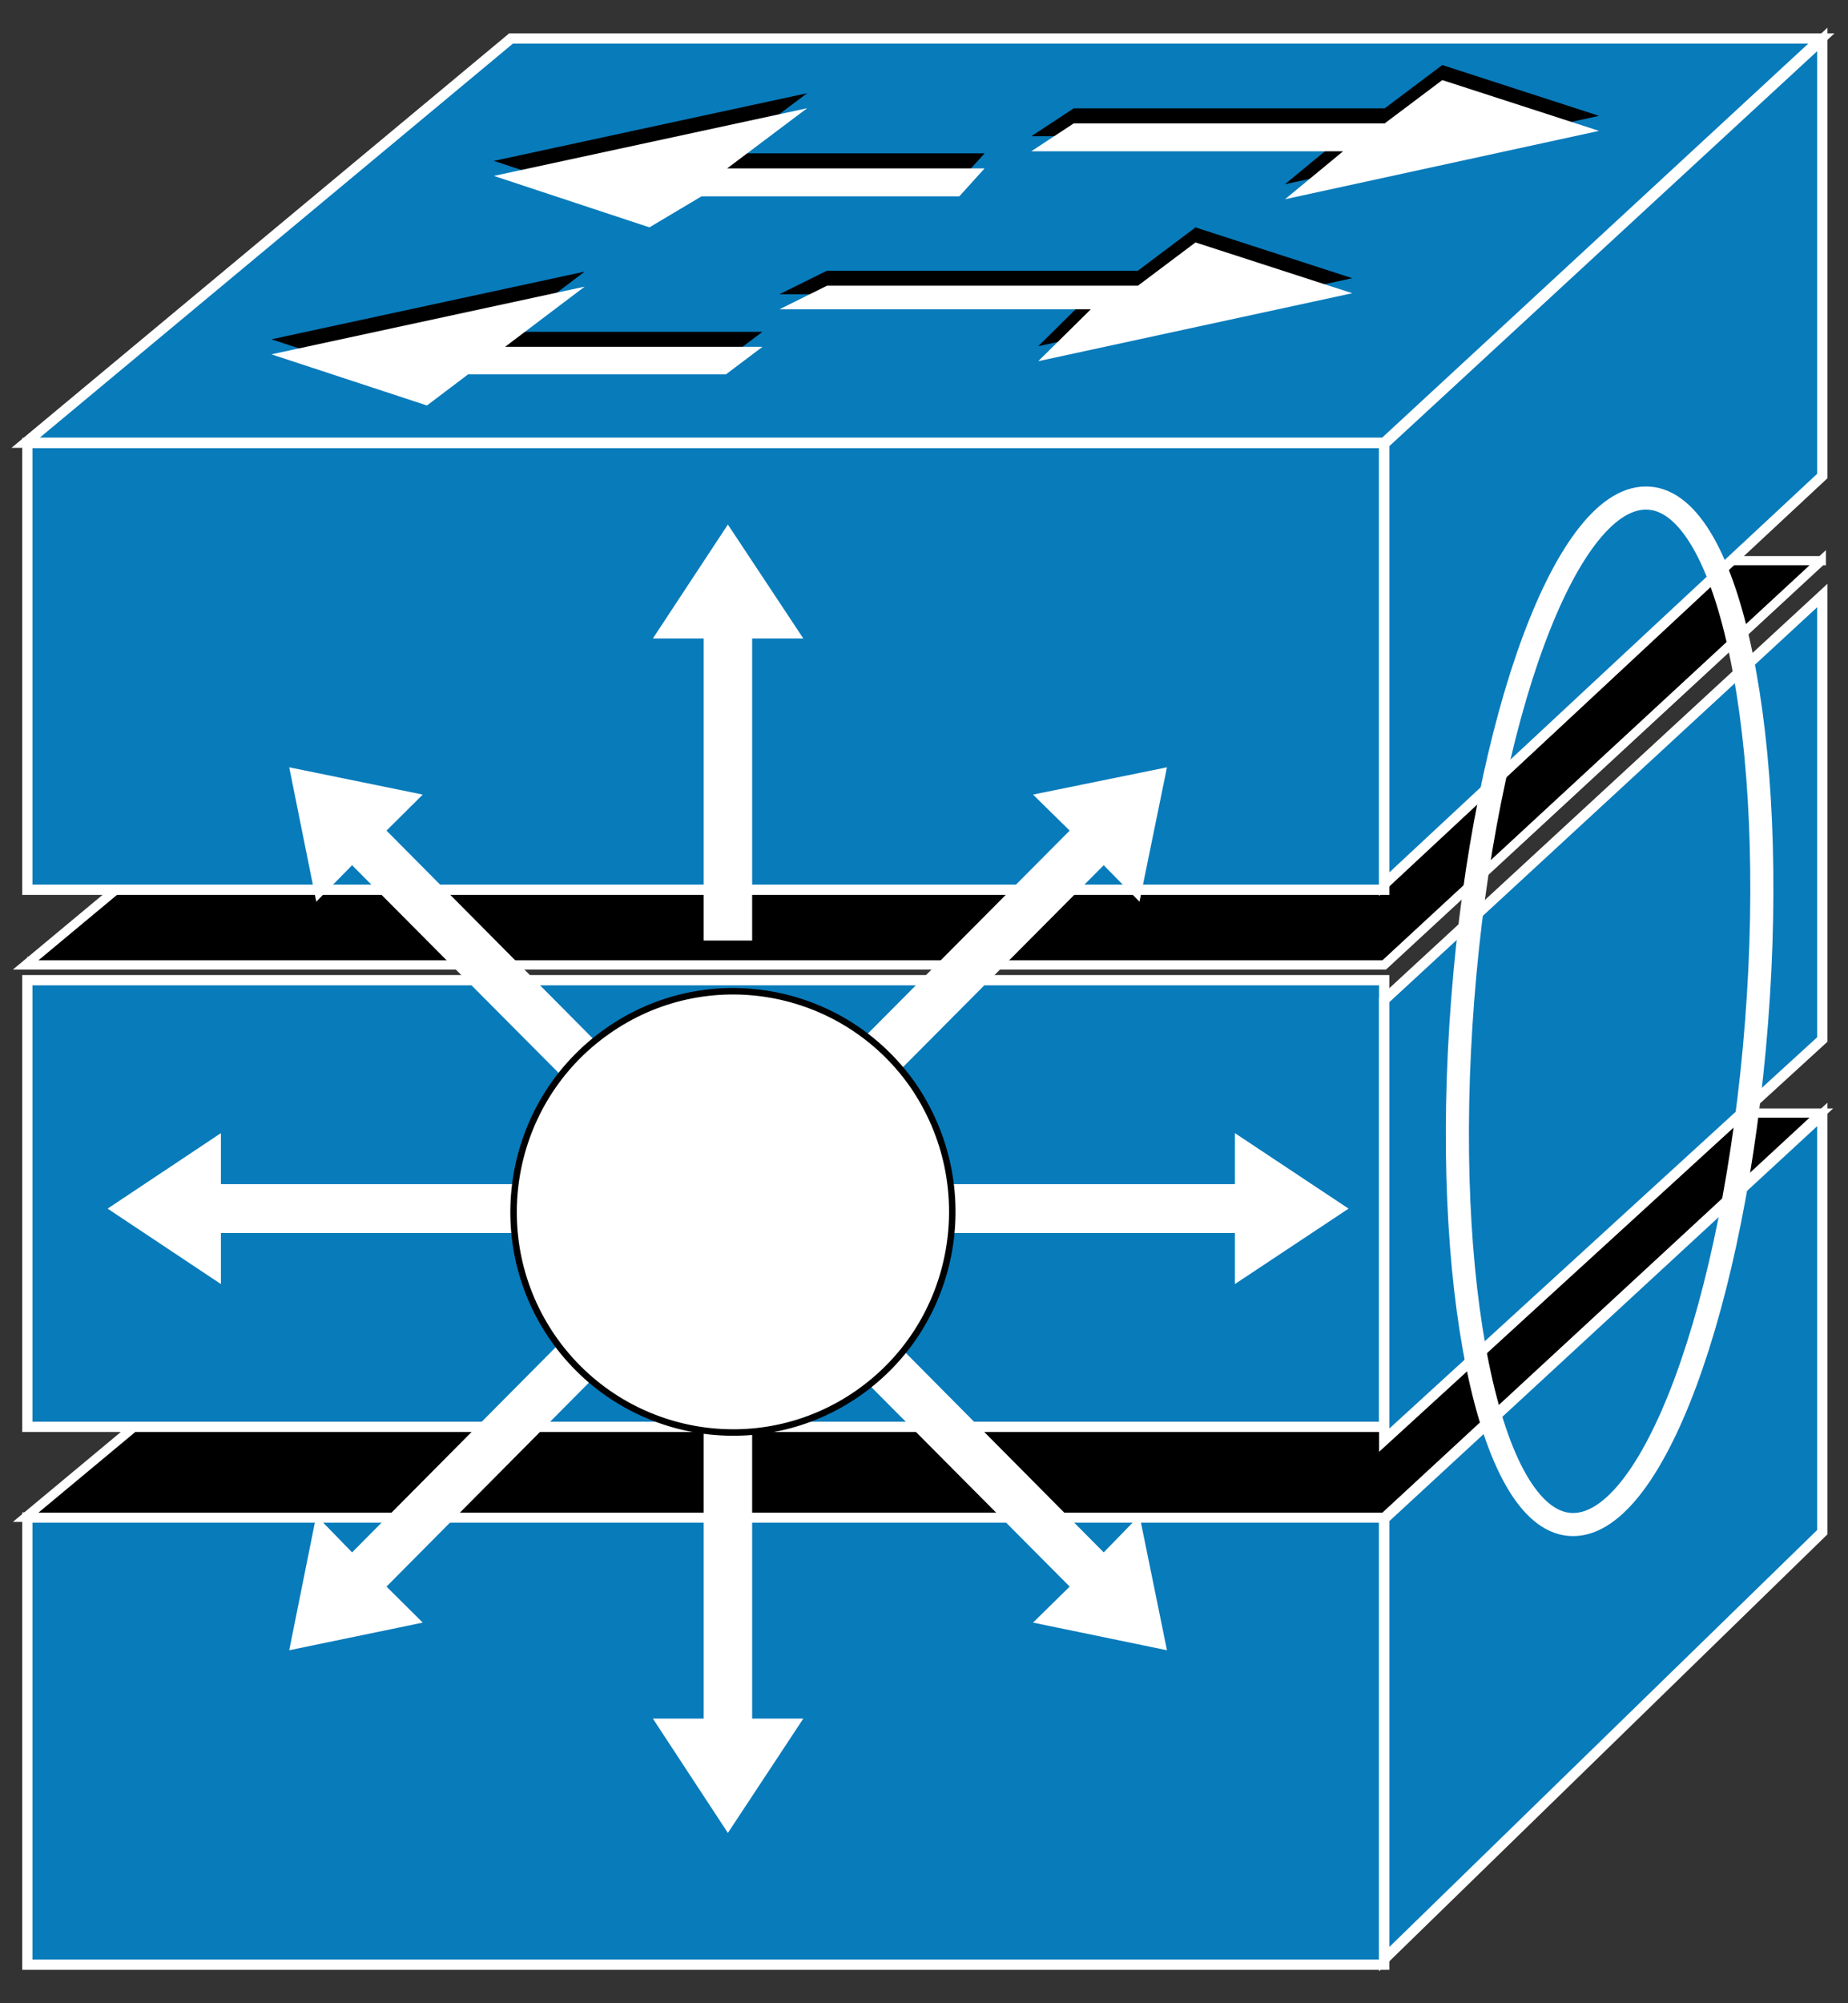 <?xml version="1.0" encoding="utf-8"?>
<!-- Generator: Adobe Illustrator 16.0.0, SVG Export Plug-In . SVG Version: 6.00 Build 0)  -->
<!DOCTYPE svg PUBLIC "-//W3C//DTD SVG 1.1//EN" "http://www.w3.org/Graphics/SVG/1.1/DTD/svg11.dtd">
<svg version="1.1"
	 id="svg2" xmlns:dc="http://purl.org/dc/elements/1.1/" xmlns:cc="http://creativecommons.org/ns#" xmlns:rdf="http://www.w3.org/1999/02/22-rdf-syntax-ns#" xmlns:svg="http://www.w3.org/2000/svg"
	 xmlns="http://www.w3.org/2000/svg" xmlns:xlink="http://www.w3.org/1999/xlink" x="0px" y="0px" width="72px" height="78px"
	 viewBox="0 0 72 78" enable-background="new 0 0 72 78" xml:space="preserve">
<rect x="0" y="0" width="72" height="78" fill="#333333" stroke="none"/>
<g id="g12" transform="scale(0.1,0.1)">
	<path id="path14" fill="none" stroke="#FFFFFF" stroke-width="4.14" d="M10.632,374.585h528.652"/>
	<path id="path16" fill="#087BBB" d="M10.652,764.995h528.652V590.874H10.652V764.995z"/>
	<path id="path18" fill="none" stroke="#FFFFFF" stroke-width="4" d="M10.652,764.995h528.652V590.874H10.652V764.995z"/>
	<path id="path20" d="M709.607,433.393L539.304,590.776H9.998l189.092-157.383H709.607"/>
	<path id="path22" fill="none" stroke="#FFFFFF" stroke-width="3.6" d="M709.607,433.393L539.304,590.776H9.998l189.092-157.383
		H709.607z"/>
	<path id="path24" fill="#087BBB" d="M709.998,596.577V433.921l-170.693,157.48v171.426L709.998,596.577"/>
	<path id="path26" fill="none" stroke="#FFFFFF" stroke-width="4" d="M709.998,596.577V433.921l-170.693,157.48v171.426
		L709.998,596.577z"/>
	<path id="path28" fill="#087BBB" d="M10.652,555.581h528.652V381.655H10.652V555.581z"/>
	<path id="path30" fill="none" stroke="#FFFFFF" stroke-width="4" d="M10.652,555.581h528.652V381.655H10.652V555.581z"/>
	<path id="path32" d="M709.607,218.315L539.304,375.718H9.998l189.092-157.402H709.607"/>
	<path id="path34" fill="none" stroke="#FFFFFF" stroke-width="3.6" d="M709.607,218.315L539.304,375.718H9.998l189.092-157.402
		H709.607z"/>
	<path id="path36" fill="#087BBB" d="M709.998,404.741V231.87L539.304,389.331v171.426L709.998,404.741"/>
	<path id="path38" fill="none" stroke="#FFFFFF" stroke-width="4" d="M709.998,404.741V231.87L539.304,389.331v171.426
		L709.998,404.741z"/>
	<path id="path40" fill="#087BBB" d="M10.652,346.44h528.652V172.48H10.652V346.44z"/>
	<path id="path42" fill="none" stroke="#FFFFFF" stroke-width="4" d="M10.652,346.44h528.652V172.48H10.652V346.44z"/>
	<path id="path44" fill="#087BBB" d="M709.607,15L539.304,172.383H9.998L199.089,15H709.607"/>
	<path id="path46" fill="none" stroke="#FFFFFF" stroke-width="4" d="M709.607,15L539.304,172.383H9.998L199.089,15H709.607z"/>
	<path id="path48" fill="#087BBB" d="M709.998,185.342V15.352l-170.693,157.48v171.44L709.998,185.342"/>
	<path id="path50" fill="none" stroke="#FFFFFF" stroke-width="4" d="M709.998,185.342V15.352l-170.693,157.48v171.44
		L709.998,185.342z"/>
	<path id="path52" d="M443.337,105.4l22.441-16.855l61.074,19.775l-122.344,26.475l20.479-20.225H303.679l18.525-9.17H443.337"/>
	<path id="path54" d="M383.591,59.717l-9.824,10.869H273.328l-20.303,12.09l-60.605-20.029L314.47,36.289l-31.172,23.428H383.591"/>
	<path id="path56" d="M297.068,129.189l-14.238,10.713H182.38l-16.035,12.119l-60.605-19.902l122.051-26.357l-31.006,23.428H297.068
		"/>
	<path id="path58" d="M539.5,42.178l22.432-16.855l61.064,19.785L500.652,71.729l22.637-18.691H401.814l16.533-10.859H539.5"/>
	<path id="path60" fill="#FFFFFF" d="M443.337,111.25l22.441-16.855l61.074,19.775l-122.344,26.465l20.479-20.205H303.679
		l18.525-9.18H443.337"/>
	<path id="path62" fill="#FFFFFF" d="M383.591,65.576l-9.824,10.869H273.328l-20.303,12.08l-60.605-20.029L314.47,42.139
		l-31.172,23.438H383.591"/>
	<path id="path64" fill="#FFFFFF" d="M297.068,135.039l-14.238,10.723H182.38l-16.035,12.119l-60.605-19.912l122.051-26.357
		l-31.006,23.428H297.068"/>
	<path id="path66" fill="#FFFFFF" d="M539.5,48.037l22.432-16.855l61.064,19.775L500.652,77.578l22.637-18.682H401.814
		l16.533-10.859H539.5"/>
	<path id="path68" fill="#FFFFFF" d="M293.044,366.225V248.608h19.941l-29.395-44.37l-29.229,44.37h19.775v117.617H293.044"/>
	<path id="path70" fill="#FFFFFF" d="M233.328,406.733l-82.744-83.32l14.121-14.023l-52.021-10.625l10.537,52.324l13.955-14.199
		l82.744,83.164L233.328,406.733"/>
	<path id="path72" fill="#FFFFFF" d="M203.074,461.069H86.072v-19.863L41.921,470.6l44.15,29.375v-19.883h117.002V461.069"/>
	<path id="path74" fill="#FFFFFF" d="M219.919,521.128l-82.744,83.32l-13.955-14.336l-10.537,52.441l52.021-10.762l-14.121-14.023
		l82.744-83.32L219.919,521.128"/>
	<path id="path76" fill="#FFFFFF" d="M274.138,551.675v117.48h-19.775l29.229,44.531l29.395-44.531h-19.941v-117.48H274.138"/>
	<path id="path78" fill="#FFFFFF" d="M333.865,534.448l82.891,83.32l-14.277,14.023l52.188,10.762l-10.703-52.441l-13.945,14.336
		l-82.734-83.32L333.865,534.448"/>
	<path id="path80" fill="#FFFFFF" d="M364.119,480.093H481.13v19.883l44.287-29.375l-44.287-29.395v19.863H364.119V480.093"/>
	<path id="path82" fill="#FFFFFF" d="M347.283,420.053l82.734-83.164l13.945,14.199l10.703-52.324l-52.188,10.625l14.277,14.023
		l-82.891,83.32L347.283,420.053"/>
	<path id="path84" fill="#FFFFFF" d="M334.568,542.28c38.633-27.148,48.066-80.684,21.035-119.863
		c-27.168-38.672-80.42-48.145-119.063-20.84c-38.633,27.168-48.057,80.723-21.025,119.551
		C242.673,559.975,295.925,569.448,334.568,542.28"/>
	<path id="path86" fill="none" stroke="#000000" stroke-width="2.52" d="M334.568,542.28
		c38.633-27.148,48.066-80.684,21.035-119.863c-27.168-38.672-80.42-48.145-119.063-20.84
		c-38.633,27.168-48.057,80.723-21.025,119.551C242.673,559.975,295.925,569.448,334.568,542.28z"/>
	<path id="path88" fill="none" stroke="#FFFFFF" stroke-width="9" d="M684.363,398.12c-8.604,110.449-40.908,197.793-72.734,195.449
		c-31.484-2.363-50.332-93.828-41.748-204.297c8.564-110.293,40.908-197.807,72.705-195.298
		C674.099,196.309,692.947,287.808,684.363,398.12z"/>
</g>
</svg>
